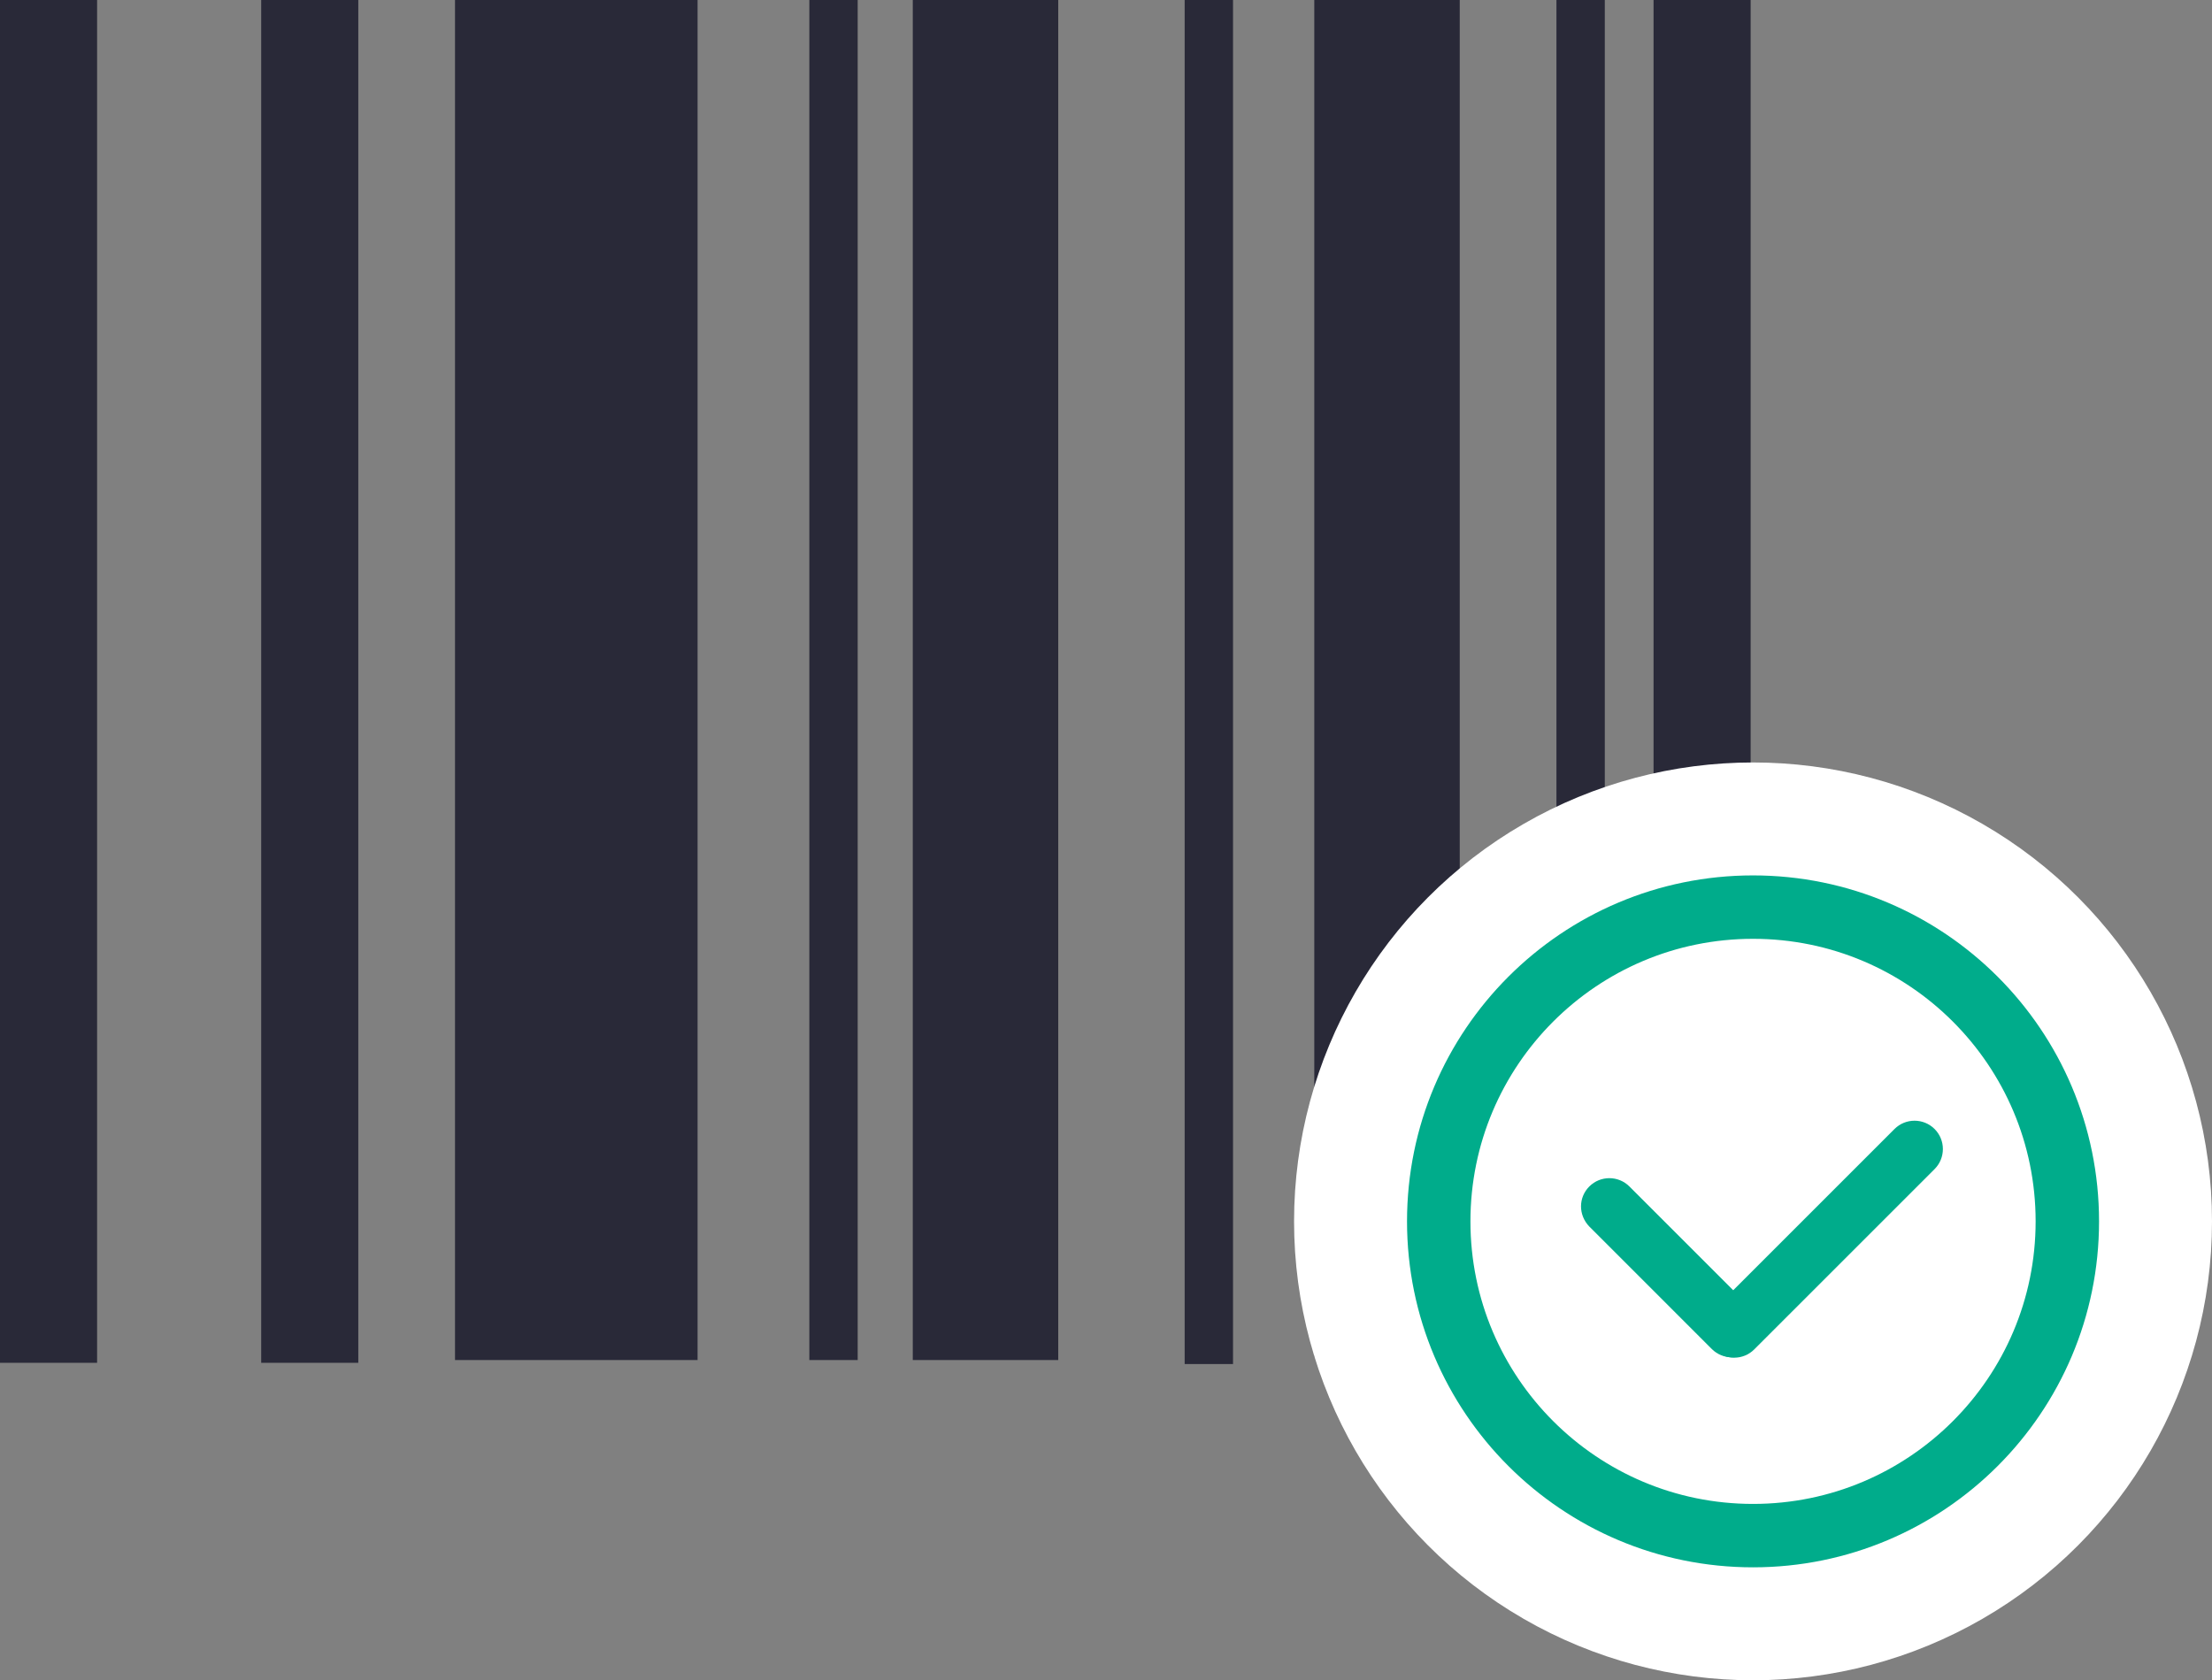 <?xml version="1.0" encoding="utf-8"?>
<!-- Generator: Adobe Illustrator 19.0.1, SVG Export Plug-In . SVG Version: 6.00 Build 0)  -->
<svg version="1.1" id="Layer_1" xmlns="http://www.w3.org/2000/svg" xmlns:xlink="http://www.w3.org/1999/xlink" x="0px" y="0px"
	 viewBox="87.3 195.1 558.1 424" style="enable-background:new 87.3 195.1 558.1 424;" xml:space="preserve">
<rect x="87.3" y="195.1" width="558.1" height="424" fill="#808080" stroke="none"/>
<style type="text/css">
	.st0{fill:#292938;}
	.st1{fill:#FFFFFF;}
	.st2{fill:#FFFFFF;stroke:#00AC8B;stroke-width:16;stroke-miterlimit:10;}
	.st3{fill:#00AC8B;stroke:#00AC8B;stroke-width:2;stroke-miterlimit:10;}
</style>
<g>
	<g>
		<g>
			<path class="st0" d="M87.3,195.1h24.5V539H87.3V195.1L87.3,195.1z M153.2,195.1h24.5V539h-24.5V195.1L153.2,195.1z M504.5,537.5
				V195.1h24.5v342.4C528.9,537.5,504.5,537.8,504.5,537.5L504.5,537.5z M202.1,195.1h61.2v343.2h-61.2V195.1L202.1,195.1z
				 M291.5,195.1h12.2v343.2h-12.2V195.1L291.5,195.1z M480,195.1h12.2v341H480V195.1L480,195.1z M386.2,195.1h12.2v344.2h-12.2
				V195.1L386.2,195.1z M317.6,195.1h36.7v343.2h-36.7V195.1L317.6,195.1z M418.9,195.1h36.7v342.3c0,0.4-12.3,0.1-12.3,0.1
				c-8.6-0.1-22.7-0.1-24.4-0.1V195.1L418.9,195.1z"/>
		</g>
	</g>
</g>
<g>
	<circle class="st1" cx="529.6" cy="503.3" r="115.8"/>
	<circle class="st2" cx="529.6" cy="503.3" r="79.3"/>
	<g>
		<g>
			<path class="st3" d="M529.2,534.9l45.5-45.5c2.4-2.4,2.4-6.3,0-8.7c-2.4-2.4-6.3-2.4-8.7,0l-45.5,45.5c-2.4,2.4-2.4,6.3,0,8.7
				C522.9,537.3,526.8,537.3,529.2,534.9z"/>
		</g>
		<g>
			<path class="st3" d="M489,503.9l30.9,30.9c2.4,2.4,6.3,2.4,8.7,0c2.4-2.4,2.4-6.3,0-8.7l-30.9-30.9c-2.4-2.4-6.3-2.4-8.7,0
				C486.6,497.6,486.6,501.4,489,503.9z"/>
		</g>
	</g>
</g>
</svg>
